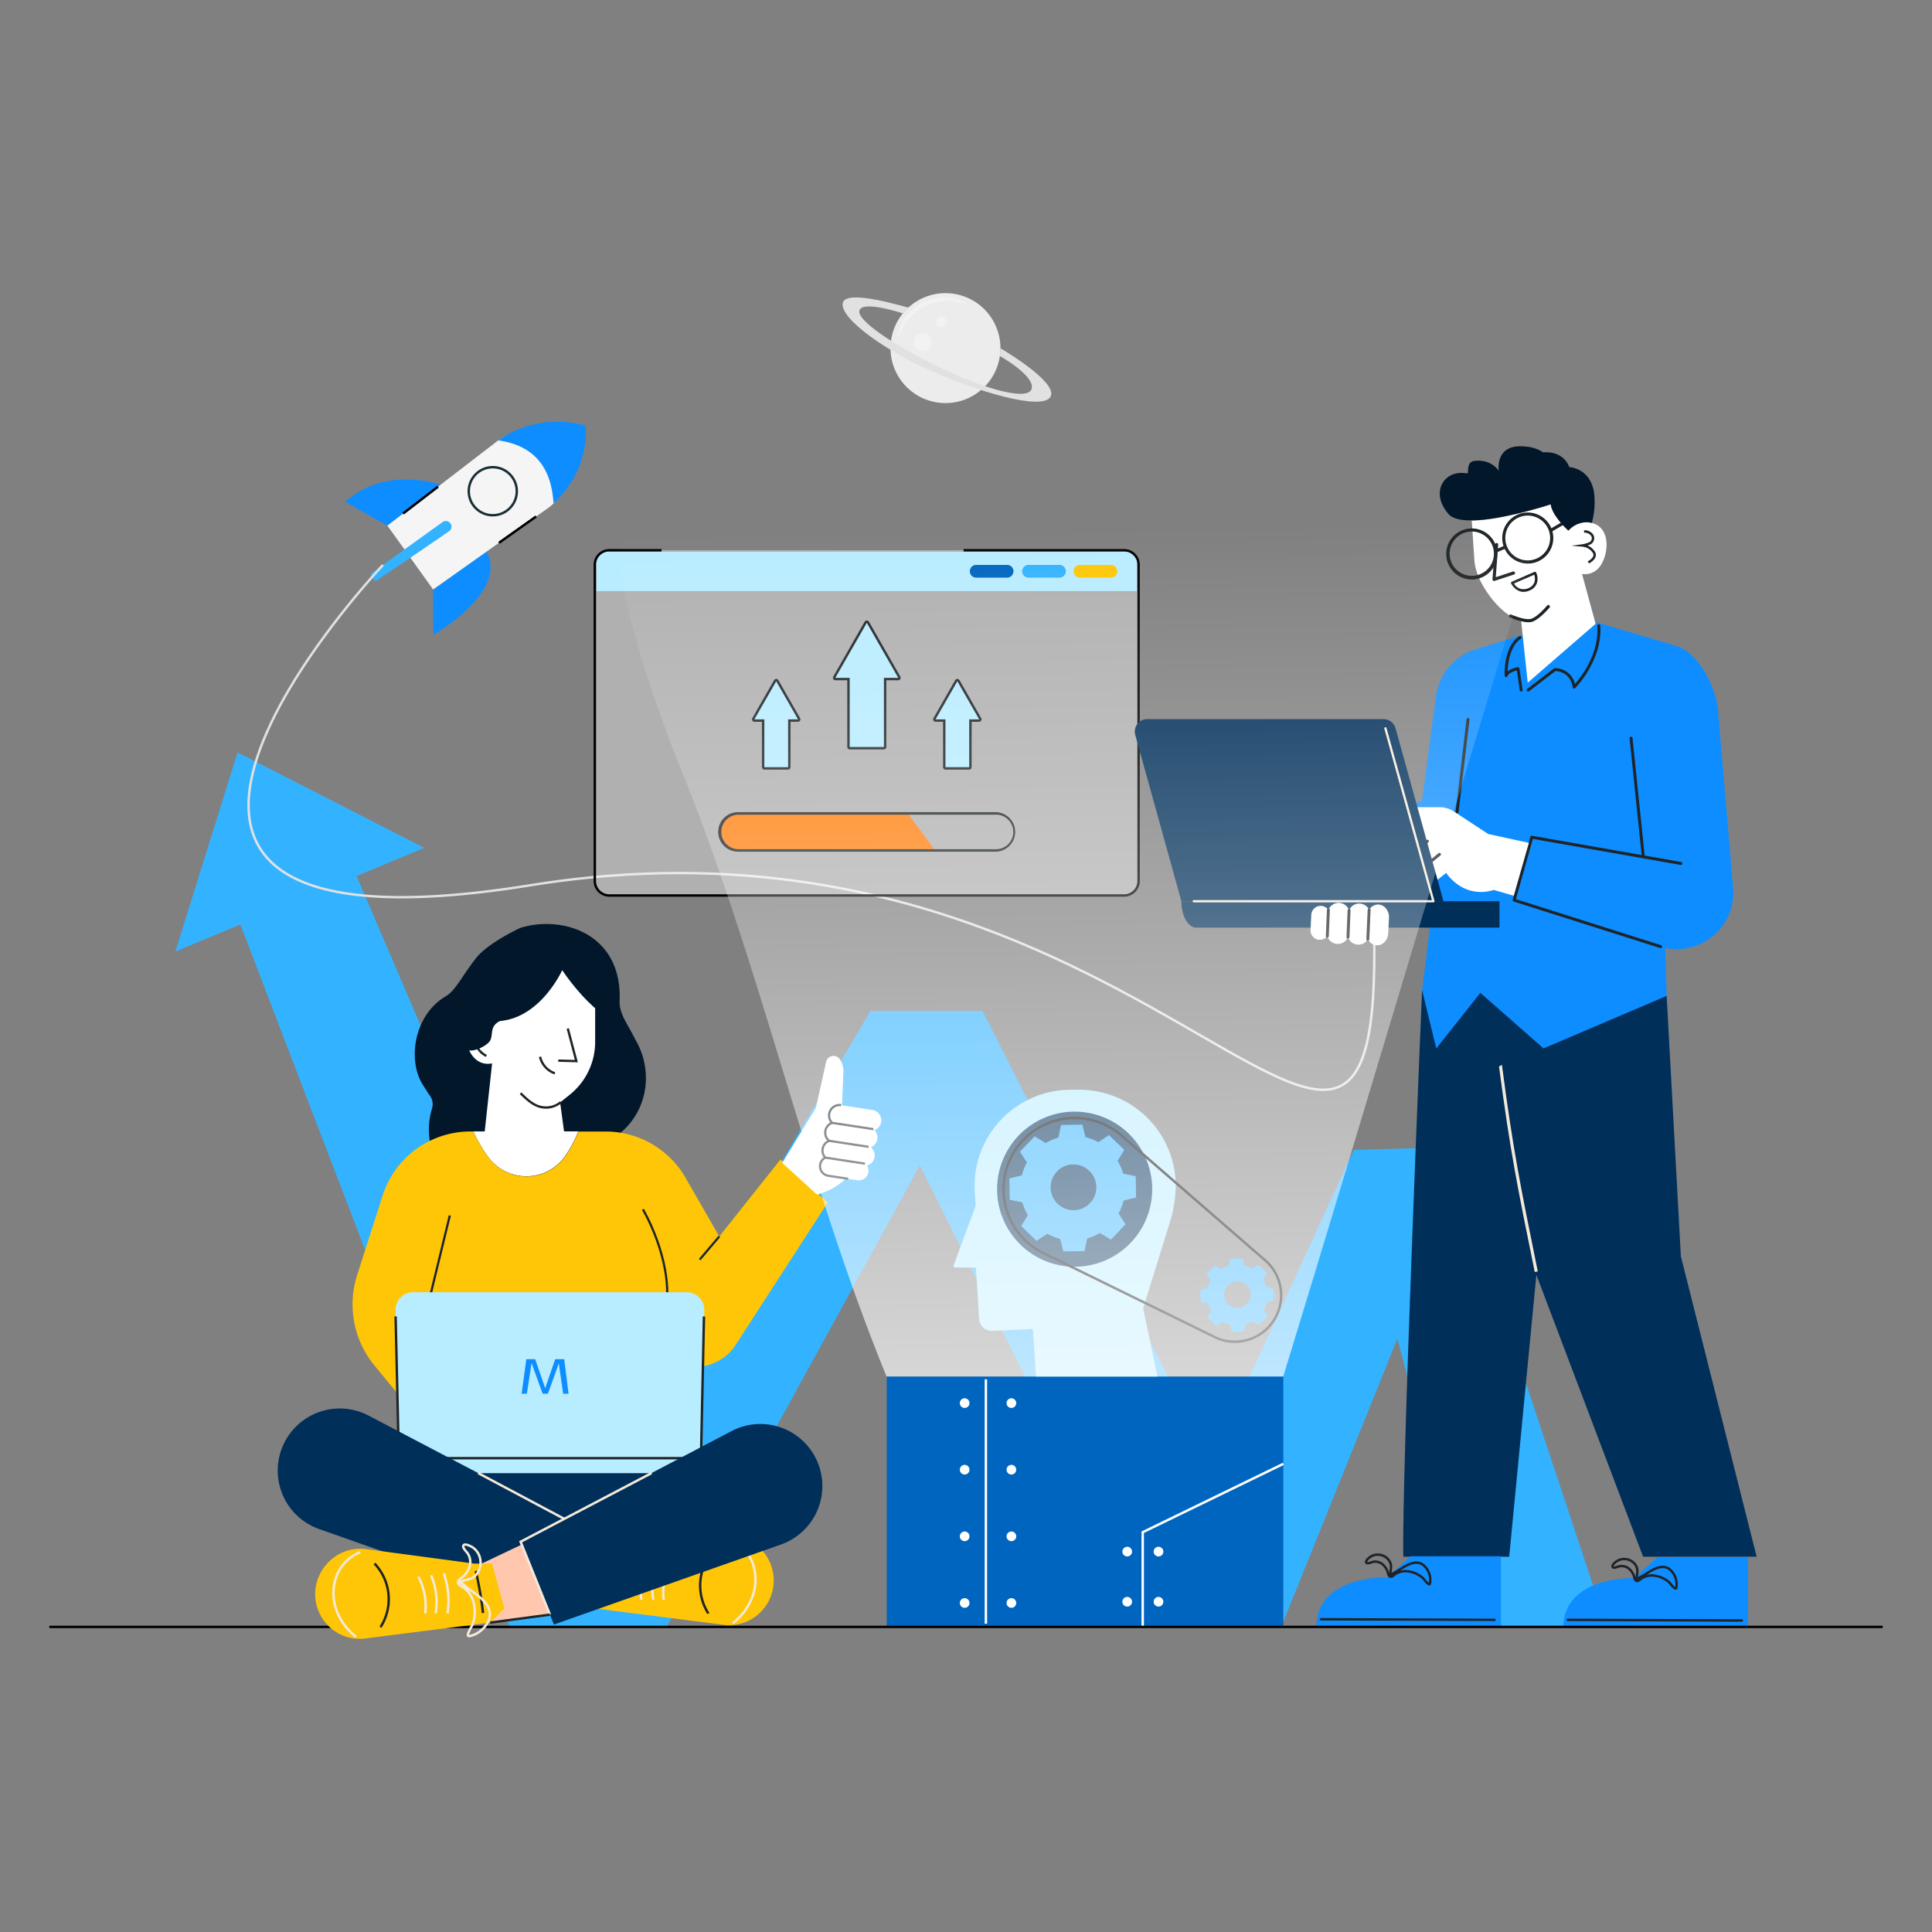 <svg id="图层_1" data-name="图层 1" xmlns="http://www.w3.org/2000/svg" xmlns:xlink="http://www.w3.org/1999/xlink" viewBox="0 0 800 800"><rect x="0" y="0" width="800" height="800" fill="#808080" stroke="none"/><defs><style>.cls-1{fill:#ececec;}.cls-2{opacity:0.3;}.cls-3{fill:#fff;}.cls-4{fill:#e1e1e1;}.cls-5{fill:#0d8dff;}.cls-6{fill:#f5f5f5;}.cls-7{fill:#33b3ff;}.cls-8{fill:#0065bf;}.cls-12,.cls-13,.cls-14,.cls-23,.cls-24,.cls-25,.cls-26,.cls-27,.cls-9{fill:none;}.cls-9{stroke:#fff;}.cls-12,.cls-13,.cls-14,.cls-17,.cls-23,.cls-25,.cls-26,.cls-27,.cls-9{stroke-miterlimit:10;}.cls-10,.cls-17{fill:#b8ecff;}.cls-11{fill:#002f59;}.cls-12,.cls-24{stroke:#000;}.cls-13{stroke:#1a2e35;}.cls-14{stroke:#e1e1e1;}.cls-15{fill:#f8f9fa;opacity:0.4;}.cls-16{fill:#ffc607;}.cls-17,.cls-23,.cls-25,.cls-26{stroke:#1e2427;}.cls-18{fill:#ff7f0d;}.cls-19{fill:#1e2427;}.cls-20{fill:#f5e9d9;}.cls-21{fill:#f8eedf;}.cls-22{fill:#02172a;}.cls-24{stroke-linecap:round;stroke-linejoin:round;}.cls-25{stroke-width:0.96px;}.cls-26{stroke-width:0.91px;}.cls-27{stroke:#f5e9d9;}.cls-28{fill:#ffc7ae;}.cls-29{opacity:0.68;}.cls-30{fill:url(#未命名的渐变_3);}</style><linearGradient id="未命名的渐变_3" x1="450.54" y1="571.01" x2="445.93" y2="217.45" gradientUnits="userSpaceOnUse"><stop offset="0" stop-color="#fff"/><stop offset="1" stop-color="#fff" stop-opacity="0"/></linearGradient></defs><circle class="cls-1" cx="391.5" cy="144.17" r="22.76" transform="translate(-19.14 217.84) rotate(-30.39)"/><g class="cls-2"><path class="cls-3" d="M383.85,144.91a3.71,3.71,0,1,1,1.52-5A3.71,3.71,0,0,1,383.85,144.91Z"/></g><g class="cls-2"><path class="cls-3" d="M390.8,135.21a2.16,2.16,0,1,1,.89-2.92A2.15,2.15,0,0,1,390.8,135.21Z"/></g><path class="cls-4" d="M376.2,127.32c-.3.27-26.1-8.11-27.25-1.77s17.93,20.2,39.36,29.25,44.89,15.24,46.89,9-20.93-19.58-20.93-19.58l-.25,3.2s14.19,7.91,13.23,13.33-18.5.83-37.92-8.51-35.21-19.95-33.38-23.9,17.89,1.43,17.89,1.43Z"/><g class="cls-2"><path class="cls-3" d="M399.71,125.54c-.1.27-2-.47-5.13-.77a20.95,20.95,0,0,0-20.5,10.46c-1.6,2.72-2.11,4.68-2.38,4.61s-.13-2.14,1.28-5.19a19.65,19.65,0,0,1,3.26-4.88,19.74,19.74,0,0,1,12.65-6.46,19.44,19.44,0,0,1,5.87.23C398.06,124.18,399.81,125.37,399.71,125.54Z"/></g><path class="cls-5" d="M179.34,244.09l.1,18.76s31.14-17.65,22-34.43Z"/><path class="cls-5" d="M182.38,200.75s-22.41-8.22-39.46,7.05l17.48,9.86Z"/><path class="cls-6" d="M160.4,217.66c.71.93,18.94,26.43,18.94,26.43L227,210.32a17.4,17.4,0,0,0,3.23-25.43h0a17.4,17.4,0,0,0-23.9-2.55Z"/><path class="cls-7" d="M183.22,216.2l-29.77,21.41s1.28,3.27,2.1,2.94S178.66,225,185.93,220a2.34,2.34,0,0,0,.38-3.54h0A2.35,2.35,0,0,0,183.22,216.2Z"/><path class="cls-5" d="M229.21,208.44c16-15,13.15-32.29,13.15-32.29-21.52-5.66-36.05,6.19-36.05,6.19C220.64,184.35,228.3,193,229.21,208.44Z"/><polygon class="cls-7" points="146.31 359.62 250.99 604.19 360.46 418.59 406.84 418.59 501.32 604.97 560.58 476.14 599.41 475.06 665.37 673.68 610.4 673.68 578.62 554.3 530.52 673.68 476.04 673.68 380.9 482.53 276 673.68 211.01 673.68 98.22 379.38 146.31 359.62"/><polygon class="cls-7" points="72.61 394.01 175.68 351.07 98.38 311.56 72.61 394.01"/><rect class="cls-8" x="367.18" y="569.96" width="164.22" height="103.73"/><path class="cls-9" d="M408.24,571.14v101.2"/><polyline class="cls-9" points="473.18 673.68 473.18 634.46 531.4 606.15"/><path class="cls-3" d="M420.8,581a2,2,0,1,1-2-2A2,2,0,0,1,420.8,581Z"/><path class="cls-3" d="M420.8,608.57a2,2,0,1,1-2-2A2,2,0,0,1,420.8,608.57Z"/><path class="cls-3" d="M420.8,636.16a2,2,0,1,1-2-2A2,2,0,0,1,420.8,636.16Z"/><path class="cls-3" d="M420.8,663.76a2,2,0,1,1-2-2A2,2,0,0,1,420.8,663.76Z"/><path class="cls-3" d="M401.44,581a2,2,0,1,1-2-2A2,2,0,0,1,401.44,581Z"/><path class="cls-3" d="M401.44,608.57a2,2,0,1,1-2-2A2,2,0,0,1,401.44,608.57Z"/><path class="cls-3" d="M401.44,636.16a2,2,0,1,1-2-2A2,2,0,0,1,401.44,636.16Z"/><path class="cls-3" d="M401.44,663.76a2,2,0,1,1-2-2A2,2,0,0,1,401.44,663.76Z"/><path class="cls-3" d="M481.71,663.25a2,2,0,1,1-2-2A2,2,0,0,1,481.71,663.25Z"/><path class="cls-3" d="M481.71,642.49a2,2,0,1,1-2-2A2,2,0,0,1,481.71,642.49Z"/><path class="cls-3" d="M468.76,663.25a2,2,0,1,1-2-2A2,2,0,0,1,468.76,663.25Z"/><path class="cls-3" d="M468.76,642.49a2,2,0,1,1-2-2A2,2,0,0,1,468.76,642.49Z"/><path class="cls-10" d="M485,504.21l-11.65,37.58L479.27,570H429l-1.32-19.74L411,551.1h-.28a5.33,5.33,0,0,1-5.31-5l-1.29-21.24h-8.63a.63.63,0,0,1-.54-.28.65.65,0,0,1-.08-.6L404,499.28l-.37-5.56a39.87,39.87,0,0,1,39.8-42.48h3.55a39.93,39.93,0,0,1,39.88,39.88A55.08,55.08,0,0,1,485,504.21Z"/><path class="cls-11" d="M412.88,492.42A32.11,32.11,0,1,0,445,460.31,32.11,32.11,0,0,0,412.88,492.42Z"/><path class="cls-12" d="M511.28,555.57a19.21,19.21,0,0,0,13.49-32.89l0,0-.91-.81L463,469l0,.07a29.48,29.48,0,1,0-32.44,49.05l0,0,1.48.75,71.93,35.25,0,0A18.87,18.87,0,0,0,511.28,555.57Z"/><path class="cls-7" d="M433,473.34a21.61,21.61,0,0,1,5.28-2.29l1.08-5.22,8.82-.15,1.27,5.17a21.76,21.76,0,0,1,5.34,2.11L459.2,470l6.34,6.13-2.76,4.55a21.61,21.61,0,0,1,2.29,5.28l5.22,1.08.15,8.82-5.17,1.27a21.76,21.76,0,0,1-2.11,5.34l2.92,4.46L460,513.3l-4.55-2.76a21.61,21.61,0,0,1-5.28,2.29l-1.08,5.22-8.82.15L439,513a22,22,0,0,1-5.35-2.11l-4.45,2.92-6.34-6.12,2.76-4.55a21.61,21.61,0,0,1-2.29-5.28l-5.22-1.08-.16-8.82,5.18-1.27a22.37,22.37,0,0,1,2.1-5.35l-2.92-4.45,6.13-6.34,4.55,2.76Zm4.7,11.74a9.46,9.46,0,1,0,13.38-.23A9.47,9.47,0,0,0,437.65,485.08Z"/><path class="cls-7" d="M505.75,525.48a12.46,12.46,0,0,1,3.05-1.32l.63-3,5.12-.09.73,3a12.73,12.73,0,0,1,3.11,1.22l2.58-1.69,3.68,3.55-1.6,2.64a12.73,12.73,0,0,1,1.33,3.06l3,.63.09,5.11-3,.74a12.27,12.27,0,0,1-1.22,3.1L525,545l-3.55,3.68-2.64-1.61a12.35,12.35,0,0,1-3.06,1.33l-.63,3-5.11.09-.74-3a12.82,12.82,0,0,1-3.1-1.22L503.55,549l-3.68-3.55,1.6-2.64a12.35,12.35,0,0,1-1.33-3.06l-3-.63L497,534l3-.73a12.27,12.27,0,0,1,1.22-3.1l-1.7-2.59,3.55-3.68,2.65,1.6Zm2.72,6.82a5.49,5.49,0,1,0,7.76-.14A5.48,5.48,0,0,0,508.47,532.3Z"/><circle class="cls-13" cx="204.05" cy="203.4" r="9.95"/><path class="cls-12" d="M181.37,201.52l-14.48,11.14"/><path class="cls-12" d="M206.59,224.78,222,213.86"/><path class="cls-14" d="M158.59,233.92s-159.25,168.26,61,132.65c267.25-43.22,359.19,210.54,348.69,0"/><rect class="cls-15" x="246.3" y="227.85" width="225.16" height="142.96" rx="5.95"/><path class="cls-10" d="M250.86,228.48h216a3.93,3.93,0,0,1,3.93,3.93v12.34a0,0,0,0,1,0,0H246.93a0,0,0,0,1,0,0V232.41A3.93,3.93,0,0,1,250.86,228.48Z"/><path class="cls-12" d="M399,227.85h66.52a6,6,0,0,1,5.95,6V364.85a6,6,0,0,1-5.95,5.95H252.25a6,6,0,0,1-5.95-5.95v-131a6,6,0,0,1,5.95-6h21.69"/><path class="cls-16" d="M462.65,236.55a2.65,2.65,0,0,1-.77,1.87,2.61,2.61,0,0,1-1.86.77H447.2a2.64,2.64,0,0,1-2.63-2.64,2.69,2.69,0,0,1,.77-1.87,2.64,2.64,0,0,1,1.86-.77H460A2.63,2.63,0,0,1,462.65,236.55Z"/><path class="cls-7" d="M441.34,236.55a2.61,2.61,0,0,1-.78,1.87,2.57,2.57,0,0,1-1.85.77H425.89a2.64,2.64,0,0,1-1.86-4.51,2.59,2.59,0,0,1,1.86-.77h12.82A2.64,2.64,0,0,1,441.34,236.55Z"/><path class="cls-8" d="M419.67,236.55a2.61,2.61,0,0,1-.78,1.87,2.58,2.58,0,0,1-1.85.77H404.22a2.64,2.64,0,0,1-2.64-2.64,2.69,2.69,0,0,1,.77-1.87,2.63,2.63,0,0,1,1.87-.77H417A2.64,2.64,0,0,1,419.67,236.55Z"/><path class="cls-17" d="M351.34,309.29v-28.1h-5.42a.51.51,0,0,1-.45-.26.49.49,0,0,1,0-.52l13-22.73a.55.55,0,0,1,.91,0l13,22.73a.53.53,0,0,1,0,.52.51.51,0,0,1-.45.26h-5.42v28.1a.51.51,0,0,1-.51.52H351.86A.52.52,0,0,1,351.34,309.29Z"/><path class="cls-17" d="M316,317.65V298.37h-3.59a.51.51,0,0,1-.45-.26.47.47,0,0,1,0-.51l9-15.72a.54.54,0,0,1,.91,0l9,15.72a.49.49,0,0,1,0,.51.51.51,0,0,1-.44.26h-3.59v19.28a.52.52,0,0,1-.52.52h-9.72A.51.51,0,0,1,316,317.65Z"/><path class="cls-17" d="M391,317.65V298.37h-3.59a.54.54,0,0,1-.45-.26.52.52,0,0,1,0-.51l9-15.72a.54.54,0,0,1,.91,0l9,15.72a.52.52,0,0,1-.45.77h-3.59v19.28a.51.51,0,0,1-.51.52h-9.72A.52.52,0,0,1,391,317.65Z"/><path class="cls-18" d="M305.57,336.82h70.32c3.78,5.12,7.59,10.21,11.36,15.33H305.57a7.69,7.69,0,0,1-7.66-7.67h0A7.69,7.69,0,0,1,305.57,336.82Z"/><path class="cls-19" d="M297.39,344.48a8.19,8.19,0,0,1,8.18-8.18H412.18a8.18,8.18,0,1,1,0,16.36H305.57A8.19,8.19,0,0,1,297.39,344.48Zm8.18-7.14a7.15,7.15,0,0,0,0,14.29H412.18a7.15,7.15,0,1,0,0-14.29Z"/><path class="cls-11" d="M588.85,410s-8.53,201.46-7.76,234.6h43.84l22.45-232.92Z"/><polygon class="cls-11" points="690.12 412.37 696.01 520.22 727.39 644.6 680.38 644.6 633.08 519.71 612.98 411.13 690.12 412.37"/><path class="cls-20" d="M620.71,441.61c4.7,35.62,7.65,50,14.79,85.09l1.26-.25c-7.17-35.27-10.15-49.76-14.85-85.51"/><path class="cls-5" d="M723.78,644.73H686.43l-9.87,8.71s-29.23-.83-29.23,20.55h76.45Z"/><path class="cls-19" d="M721.2,671.52h-.14l-71.9-.27a.51.51,0,0,1-.51-.51.5.5,0,0,1,.51-.5h0l72,.27a.51.51,0,1,1,0,1Z"/><path class="cls-5" d="M621.52,644.42H584.17l-9.87,8.71s-29.23-.82-29.23,20.55h76.45Z"/><path class="cls-19" d="M618.94,671.22h-.14L546.9,671a.51.51,0,0,1,0-1h0l72,.27a.51.51,0,0,1,0,1Z"/><path class="cls-5" d="M594.85,362.65l-6,47.35,5.89,24.13,18.24-23,26.16,23,51-21.76-.61-19.82a23.51,23.51,0,0,0,28.2-24l-6.26-73c-.4-10.2-7.89-25.42-17.7-28.18l-33.62-9.94-29.28,5.35L611,268.9a23.5,23.5,0,0,0-16.39,19.35l-5.82,43.52-27.42,7.09-1,23.79Z"/><path class="cls-19" d="M680.38,354.76h.06a.62.62,0,0,0,.55-.68l-5-48.48a.62.62,0,0,0-.67-.55.62.62,0,0,0-.54.68l5,48.48A.62.62,0,0,0,680.38,354.76Z"/><path class="cls-19" d="M687.63,392.59a.6.6,0,0,0,.58-.42.62.62,0,0,0-.4-.77l-60.1-19.08,7-24.95,61.2,10.78a.61.61,0,0,0,.22-1.21l-61.76-10.87a.59.59,0,0,0-.69.44l-7.3,26.05a.61.61,0,0,0,.41.75l60.66,19.26A.62.62,0,0,0,687.63,392.59Z"/><path class="cls-19" d="M603.35,336.86a.61.61,0,0,0,.6-.54L608.49,298a.61.61,0,0,0-1.22-.14l-4.53,38.29a.62.62,0,0,0,.54.68Z"/><path class="cls-19" d="M632.8,286.34a.58.58,0,0,0,.37-.13l10.89-8.33c1.06,0,6.13.45,7.17,6.7a.61.61,0,0,0,.41.48.59.59,0,0,0,.62-.15c.12-.11,11.35-11.4,10.38-25.85a.64.64,0,0,0-.65-.57.62.62,0,0,0-.57.66c.78,11.66-6.75,21.23-9.24,24.05a8.58,8.58,0,0,0-8.35-6.54.62.62,0,0,0-.35.12l-11.05,8.46a.61.61,0,0,0-.11.86A.63.63,0,0,0,632.8,286.34Z"/><path class="cls-19" d="M629.85,286.34h.09a.61.61,0,0,0,.52-.69l-1.3-8.84a.6.6,0,0,0-.24-.4.56.56,0,0,0-.45-.11,10.19,10.19,0,0,0-4.21,1.66c.14-3.32,1-10.47,5.48-13.47a.6.6,0,0,0,.17-.84.61.61,0,0,0-.85-.17c-6.5,4.33-6.07,15.79-6,16.28a.61.61,0,0,0,1.19.18c.46-1.29,2.57-2,3.85-2.32l1.2,8.2A.62.62,0,0,0,629.85,286.34Z"/><path class="cls-3" d="M568.26,341.21l17.45,2.14-4.84,3.77a4.07,4.07,0,0,0,2.5,7.29h.38a4.08,4.08,0,0,0,3.85,5.44,4.41,4.41,0,0,0,1.29-.21,4.06,4.06,0,0,0,3.81,5.53,4,4,0,0,0,2.49-.85l3.67-2.86.49.73c8.5,10.59,19.12,6.3,19.12,6.3l8.33,2.41L633.08,349l-16.86-3.66L602,336a10.54,10.54,0,0,0-5.81-1.75H568.26Z"/><path class="cls-19" d="M588.89,360.24a.56.56,0,0,0,.38-.14l7.16-5.85a.61.61,0,0,0-.78-.94l-7.15,5.85a.62.62,0,0,0-.09.86A.64.64,0,0,0,588.89,360.24Z"/><path class="cls-19" d="M583.75,355a.62.62,0,0,0,.39-.14l7.28-6.06a.61.61,0,0,0-.78-.94l-7.28,6.06a.61.61,0,0,0-.08.86A.63.63,0,0,0,583.75,355Z"/><path class="cls-11" d="M512.88,307.22,549,371.17a5.33,5.33,0,0,0,4.62,2.69H587.7a5.3,5.3,0,0,0,4.61-7.91L556.16,302a5.3,5.3,0,0,0-4.61-2.69H517.49A5.29,5.29,0,0,0,512.88,307.22Z"/><path class="cls-3" d="M528.32,342.33a3.82,3.82,0,0,0,2.79,2,4.65,4.65,0,0,0-1.1,1.81,4.55,4.55,0,0,0,4.79,5.92,4.66,4.66,0,0,0-1,1.7,4.6,4.6,0,0,0,.28,3.48,4.52,4.52,0,0,0,3.87,2.46,5.52,5.52,0,0,0-.52.95,4.24,4.24,0,0,0,.09,3.57c1.15,2.23,4.19,3,6.77,1.65l5.74-2.74a5.7,5.7,0,0,0,2.7-2.9,4.24,4.24,0,0,0-.09-3.57,4.37,4.37,0,0,0-3.71-2.27,4.83,4.83,0,0,0,.65-1.28,4.55,4.55,0,0,0-4.8-5.93,4.42,4.42,0,0,0,1-1.7,4.53,4.53,0,0,0-.27-3.47,4.58,4.58,0,0,0-4.65-2.45,2.75,2.75,0,0,0,.23-.56,3.81,3.81,0,0,0-.23-3,3.87,3.87,0,0,0-5.21-1.67l-5.65,2.7a3.89,3.89,0,0,0-1.69,5.21Z"/><path class="cls-19" d="M538,360.35a.58.58,0,0,0,.26-.06l11-5.31a.61.61,0,1,0-.53-1.1l-11,5.31a.61.61,0,0,0,.27,1.16Z"/><path class="cls-19" d="M534.8,352.71a.63.63,0,0,0,.27-.06l10-4.88a.61.61,0,1,0-.54-1.1l-10,4.88a.62.62,0,0,0-.29.82A.63.63,0,0,0,534.8,352.71Z"/><path class="cls-19" d="M531.11,345a.66.66,0,0,0,.27-.06l9.76-4.77a.61.61,0,0,0,.28-.82.62.62,0,0,0-.82-.28l-9.76,4.77a.61.61,0,0,0,.27,1.16Z"/><path class="cls-11" d="M620.9,373.19V384.1H495.33c-3.4,0-6.15-4.89-6.15-10.91Z"/><path class="cls-11" d="M597.72,373.19H489.18l-19.1-68.86a5.18,5.18,0,0,1,5-6.57h97.78a5.19,5.19,0,0,1,5,3.8Z"/><path class="cls-21" d="M593.54,373.66H494.32a.47.47,0,0,1,0-.94h98.6l-19.7-71a.46.46,0,0,1,.32-.57.47.47,0,0,1,.58.32L594,373.07a.47.47,0,0,1-.08.41A.49.49,0,0,1,593.54,373.66Z"/><path class="cls-3" d="M546.5,389.12a3.86,3.86,0,0,0,3.12-1.49,4.54,4.54,0,0,0,8.55.42,4.54,4.54,0,0,0,8.22.87,5,5,0,0,0,.6.9,4.2,4.2,0,0,0,3.18,1.62c2.5.05,4.6-2.28,4.67-5.17l.31-6.36a5.69,5.69,0,0,0-1.27-3.75,4.27,4.27,0,0,0-3.18-1.62,4.37,4.37,0,0,0-3.77,2.19,4.62,4.62,0,0,0-.82-1.18,4.52,4.52,0,0,0-3.18-1.41,4.57,4.57,0,0,0-4.31,2.81,4.55,4.55,0,0,0-4.21-3.1,4.56,4.56,0,0,0-4.35,2.93,3,3,0,0,0-.39-.47,3.81,3.81,0,0,0-2.7-1.2,3.87,3.87,0,0,0-4,3.79l-.3,6.26a3.89,3.89,0,0,0,3.78,4Z"/><path class="cls-19" d="M566.93,389.21a.6.6,0,0,0,.07-.27l.54-12.18a.61.61,0,0,0-.58-.64.62.62,0,0,0-.64.58l-.54,12.19a.61.61,0,0,0,.58.64A.62.62,0,0,0,566.93,389.21Z"/><path class="cls-19" d="M558.71,388.34a.59.59,0,0,0,.07-.26l.45-11.1a.62.62,0,0,0-.59-.64.61.61,0,0,0-.63.59l-.45,11.1a.61.61,0,0,0,1.15.31Z"/><path class="cls-19" d="M550.16,387.92a.59.59,0,0,0,.07-.26l.44-10.86a.61.61,0,0,0-.59-.63.6.6,0,0,0-.63.58L549,387.61a.61.61,0,0,0,1.15.31Z"/><path class="cls-3" d="M664.75,229.5c-1.33,5.4-4.65,8.8-9.66,8.17l5.62,20.64L632.6,282.67,629.87,257a19.59,19.59,0,0,1-7.68-4.35c-4.15-3.57-11.13-12.38-11.68-20.7l-1.09-16.41c6.84,0,15.67-1.93,22.43-3.68,5.95-1.54,10.31-3,10.31-3a8.88,8.88,0,0,0,.68,2.33c1.84,4.26,6.58,8.51,6.58,8.51v.08s0,0,0,0l.09-.1a10.33,10.33,0,0,1,6-3.28,9.45,9.45,0,0,1,3.66.16C664.53,217.84,666.19,223.72,664.75,229.5Z"/><path class="cls-19" d="M630.84,245.07c-3.41,0-5.12-3.43-5.14-3.47a.49.49,0,0,1,0-.41.52.52,0,0,1,.28-.3l9.42-4.09a.52.52,0,0,1,.68.26,6.23,6.23,0,0,1,.3,4.45,5.24,5.24,0,0,1-3,3A6.24,6.24,0,0,1,630.84,245.07Zm-3.92-3.45a4.59,4.59,0,0,0,6,1.91,4.28,4.28,0,0,0,2.44-2.37,5.05,5.05,0,0,0-.08-3.18Z"/><path class="cls-19" d="M632.88,257.66a5.34,5.34,0,0,0,1.43-.17c3-.84,7.15-5.7,7.32-5.91a.64.64,0,0,0-.08-.91.65.65,0,0,0-.91.08s-4,4.76-6.68,5.5c-2.16.6-6.67-1.1-8.22-1.8a.65.65,0,0,0-.53,1.18C625.42,255.72,629.73,257.66,632.88,257.66Z"/><path class="cls-19" d="M622.81,226.74h0A10.57,10.57,0,0,1,628.63,213a10.57,10.57,0,1,1,4,20.36A10.58,10.58,0,0,1,622.81,226.74Zm6.31-12.57a9.28,9.28,0,1,0,12.08,5.12,9.3,9.3,0,0,0-8.6-5.8A9.33,9.33,0,0,0,629.12,214.17Z"/><path class="cls-19" d="M599.63,233.35h0a10.57,10.57,0,1,1,9.81,6.6A10.57,10.57,0,0,1,599.63,233.35Zm6.31-12.56a9.17,9.17,0,1,0,3.48-.69A9.15,9.15,0,0,0,605.94,220.79Z"/><rect class="cls-19" x="641.17" y="215.85" width="12.64" height="1.29" transform="translate(-21 355.21) rotate(-30.21)"/><rect class="cls-19" x="619.1" y="226.74" width="4.49" height="1.29" transform="translate(-39.33 263.12) rotate(-23.2)"/><path class="cls-19" d="M618.65,240.55l.2,0,8.06-2.66a.64.64,0,0,0,.41-.81.65.65,0,0,0-.82-.42L619.37,239l1-13.46a.65.65,0,0,0-.59-.69.66.66,0,0,0-.7.59L618,239.86a.69.69,0,0,0,.25.56A.62.62,0,0,0,618.65,240.55Z"/><path class="cls-22" d="M599.84,212.89c1.5,1.7,4.41,2.44,8,2.58h.1l1.43,0h.28c6.8-.08,15.48-2,22.15-3.68,1.9-.49,3.62-1,5.1-1.39,3.18-.92,5.21-1.58,5.21-1.58a9.06,9.06,0,0,0,.67,2.32c1.85,4.27,6.59,8.51,6.59,8.51l.12,0a10.29,10.29,0,0,1,6-3.29,9.26,9.26,0,0,1,3.66.16,33.1,33.1,0,0,0,.94-12.41c-1.58-10.42-10.27-10.69-10.27-10.69-1.68-4.41-5.83-6.49-10.84-6.12h0a15.15,15.15,0,0,0-7.14-2.37c-13.08-1.56-11.24,10-11.24,10s-2.83-4.74-9.76-4.11c-3.42.31-2.73,3.34-3.1,5.2l-1.5-.14C597.75,195,592.12,204.06,599.84,212.89Z"/><path class="cls-23" d="M657.71,232.86c1.4-.65,3.32-2.38,2.34-4.06a6.22,6.22,0,0,0-4.75-2.93,5.9,5.9,0,0,0,1.24-.3,8.8,8.8,0,0,0,1.32-.42,2.34,2.34,0,0,0,.94-4.06,3.71,3.71,0,0,0-2.87-1"/><path class="cls-23" d="M574.78,645.65a5,5,0,0,1,1,1.71c.61,1.71-.28,3.39,0,5.11,0-.58,2.22-1.57,2.68-1.85,2.85-1.73,7.11-5,10.55-2.85a8.06,8.06,0,0,1,3.12,7.89c-.31,1.34-2.53-1.83-2.86-2.14a11.49,11.49,0,0,0-6.39-2.87,7.94,7.94,0,0,0-4.88,1c-.82.4-1.65,1.76-2.66,1-.58-.44-.64-1.62-.92-2.26a7.19,7.19,0,0,0-1.45-2.2,4.76,4.76,0,0,0-4.66-1.4c-.54.14-2.34,1-2.63.11-.19-.56.73-1.43,1.09-1.76A5.72,5.72,0,0,1,574.78,645.65Z"/><path class="cls-23" d="M676.78,647.42a5.11,5.11,0,0,1,1,1.71c.61,1.71-.28,3.39,0,5.11,0-.58,2.22-1.57,2.69-1.85,2.85-1.72,7.11-5,10.55-2.84a8.05,8.05,0,0,1,3.11,7.88c-.3,1.35-2.53-1.83-2.85-2.14a11.54,11.54,0,0,0-6.39-2.86,7.91,7.91,0,0,0-4.89,1c-.81.4-1.65,1.76-2.66,1-.57-.44-.63-1.62-.91-2.26A7.38,7.38,0,0,0,675,650a4.78,4.78,0,0,0-4.66-1.39c-.54.13-2.34,1-2.64.1-.19-.56.74-1.43,1.1-1.76A5.73,5.73,0,0,1,676.78,647.42Z"/><line class="cls-24" x1="20.82" y1="673.68" x2="779.18" y2="673.68"/><path class="cls-22" d="M197,396.87c-5.8,7.48-8.31,13.09-12.1,15.46l-.92.58c-12.61,7.89-15.32,26.25-8.83,36.39l1.87,2.95c.28.45.59.9.9,1.33a6,6,0,0,1,1,5.33,29.85,29.85,0,0,0-1.26,10.87,31.75,31.75,0,0,0,26.18,28.92,29.19,29.19,0,0,0,25.34-8c7.61-7.49,16.3-13.76,25.19-19.68a29.32,29.32,0,0,0,13-22.43,31.1,31.1,0,0,0-4.23-18c-.68-1.37-1.34-2.62-1.95-3.73-2.13-3.87-4.83-7.95-4.63-12.32,1.25-27.5-23.09-35.8-41-30.36C215.47,384.22,202.13,390.27,197,396.87Z"/><path class="cls-3" d="M203.77,440.33l-3.06,28.18H196A60.61,60.61,0,0,0,202.08,479a19.62,19.62,0,0,0,32.48-1.13,50.48,50.48,0,0,0,4.92-9.39h-5.92l-1.63-12,4-3.19a28,28,0,0,0,10.51-21.88V413.73c-11.5-26.46-33.72-8.1-33.72-8.1l-4.37,16v.07l0,0a10.47,10.47,0,0,0-6.41-3,9.48,9.48,0,0,0-3.72.4c-5.36,1.71-6.65,7.82-4.8,13.62C195.08,438.07,198.71,441.3,203.77,440.33Z"/><path class="cls-25" d="M196.23,423.63a2,2,0,0,1,1.08-2.17,2.83,2.83,0,0,1,2.52.11,4.87,4.87,0,0,1,1.82,1.84,8,8,0,0,1,1.08,5.23,3,3,0,0,0-3.55-.6,3.85,3.85,0,0,0-2,3.15,5.44,5.44,0,0,0,1.2,3.6,9.18,9.18,0,0,0,3,2.43"/><path class="cls-25" d="M232.25,456.36a9.62,9.62,0,0,1-8.36,2c-3.31-.8-5.9-3.29-8.33-5.68"/><path class="cls-25" d="M229.76,444.44a9.5,9.5,0,0,1-6.14-6.86"/><path class="cls-25" d="M235.1,425.88l3.56,13.5-7.49-.2"/><rect class="cls-11" x="183.75" y="603.8" width="87.5" height="30.49" transform="translate(455 1238.1) rotate(-180)"/><path class="cls-16" d="M155.05,565.41l16.36,19.89H273.86v-25a20,20,0,0,0,30.76-3.41l38.11-58.94L323.2,480.11,297.84,512l-14-24.35a38.14,38.14,0,0,0-33-19.11h-11.3a50.48,50.48,0,0,1-4.92,9.39A19.62,19.62,0,0,1,202.08,479,60.61,60.61,0,0,1,196,468.52h-1.19A38.13,38.13,0,0,0,158.46,495l-10.57,33A39.81,39.81,0,0,0,155.05,565.41Z"/><path class="cls-3" d="M341.43,479c.09.13.19.24.29.36a4,4,0,0,0,1.29,7.52l12,1.83a4,4,0,0,0,4.58-3.37,4,4,0,0,0-.59-2.75,4.32,4.32,0,0,0,2.36-6.75,4.12,4.12,0,0,0-.77-.79,4.34,4.34,0,0,0,1.9-6.61,6,6,0,0,0-.4-.46,4.37,4.37,0,0,0,2.79-3.41,4.31,4.31,0,0,0-.8-3.22,4.27,4.27,0,0,0-2.84-1.73l-13-2a4.34,4.34,0,0,0-4.16,6.87,3.63,3.63,0,0,0,.41.46,4.32,4.32,0,0,0-1.23,7.44,4.31,4.31,0,0,0-1.9,6.59Z"/><path class="cls-3" d="M323.91,481.52l14.41,13.15a28,28,0,0,0,12-6.7l-1.65-30s.21-5.87.55-13.6a8.91,8.91,0,0,0-1.53-5.83,3.15,3.15,0,0,0-5.62,1.16l-4.21,19Z"/><path class="cls-26" d="M348.31,457.62a4.34,4.34,0,0,0-4.16,6.87,3.63,3.63,0,0,0,.41.46,4.32,4.32,0,0,0-1.23,7.44,4.31,4.31,0,0,0-1.9,6.59c.09.13.19.24.29.36a4,4,0,0,0,1.29,7.52l8.19,1.25"/><line class="cls-26" x1="344.56" y1="464.95" x2="361.65" y2="467.56"/><line class="cls-26" x1="343.33" y1="472.39" x2="359.66" y2="474.88"/><line class="cls-26" x1="341.72" y1="479.34" x2="358.16" y2="481.85"/><line class="cls-26" x1="297.84" y1="511.98" x2="289.73" y2="521.57"/><path class="cls-26" d="M266.21,500.78s12,20,9.82,39.75"/><line class="cls-26" x1="186.26" y1="503.3" x2="177.58" y2="538.93"/><path class="cls-10" d="M163.81,542.45,165.29,610H290.14l1.49-67.52a7.26,7.26,0,0,0-7.25-7.4H171.06A7.24,7.24,0,0,0,163.81,542.45Z"/><line class="cls-23" x1="287.45" y1="603.8" x2="170.95" y2="603.8"/><line class="cls-23" x1="290.14" y1="609.97" x2="291.5" y2="545.12"/><line class="cls-23" x1="165.29" y1="609.97" x2="163.81" y2="545.12"/><path class="cls-16" d="M316.21,666.13a18.28,18.28,0,0,1-16.65,6.65l-51.64-6.56-5.86-5.9,5.11-18.52h7.23l44.84-6a18.49,18.49,0,0,1,17.41,7.5l.22.3A18.48,18.48,0,0,1,316.21,666.13Z"/><path class="cls-27" d="M301.72,637.07a17.26,17.26,0,0,1,9.76,9.78,20.28,20.28,0,0,1,.2,13.93,24.72,24.72,0,0,1-8.25,11.35"/><path class="cls-23" d="M250.86,662.26a155.91,155.91,0,0,1,3-17.45"/><path class="cls-27" d="M267.16,645.82a33.2,33.2,0,0,0-1.54,16.59"/><path class="cls-27" d="M272.4,646.68a27.84,27.84,0,0,0-1.88,15.74"/><path class="cls-27" d="M277.68,647.19a26,26,0,0,0-2.86,15.3"/><path class="cls-23" d="M295.84,641.75a21.4,21.4,0,0,0-2.5,26.37"/><path class="cls-11" d="M240.18,632.08l-13.81,34.27-94.23-33.21A25.68,25.68,0,0,1,115,608.9a25.4,25.4,0,0,1,2.27-10.51,25.68,25.68,0,0,1,35.36-12.22Z"/><path class="cls-11" d="M215.57,638.41l13.8,34.27,94.23-33.21a25.68,25.68,0,1,0-20.46-47Z"/><polygon class="cls-28" points="216.03 639.57 227.72 668.58 201.34 671.76 195.4 649.37 216.03 639.57"/><polyline class="cls-27" points="269.8 609.97 215.57 638.41 227.72 668.58"/><line class="cls-27" x1="198" y1="609.97" x2="233.64" y2="628.93"/><path class="cls-16" d="M134.68,671.79a18.28,18.28,0,0,0,16.65,6.65L203,671.88l5.85-5.9-5.11-18.52H196.5l-44.85-6a18.47,18.47,0,0,0-17.41,7.5l-.21.29A18.48,18.48,0,0,0,134.68,671.79Z"/><path class="cls-27" d="M149.17,642.73a17.26,17.26,0,0,0-9.76,9.78,20.33,20.33,0,0,0-.2,13.93,24.79,24.79,0,0,0,8.25,11.35"/><path class="cls-23" d="M200,667.92a151.47,151.47,0,0,0-3-17.45"/><path class="cls-27" d="M183.73,651.47a33.24,33.24,0,0,1,1.54,16.6"/><path class="cls-27" d="M178.5,652.34a27.83,27.83,0,0,1,1.87,15.74"/><path class="cls-27" d="M173.22,652.85a26,26,0,0,1,2.85,15.3"/><path class="cls-23" d="M155.06,647.41a21.42,21.42,0,0,1,2.49,26.37"/><line class="cls-23" x1="227.72" y1="668.58" x2="202.98" y2="671.88"/><path class="cls-22" d="M192.3,406.45c3.24-9.53,17.4-22.51,27.43-21.61l15.83,9.93a15.49,15.49,0,0,1-10.73,11.63c-2.85.8-6.26,1-8,3.38s-.84,6.09-2.49,8.63c-2.29,3.51-8.35,3.22-10.09,7-.77,1.66-.43,3.68-1.22,5.33-1.05,2.2-6.73,4.91-9,4.13s-2.24-4.75-3-6.84a11,11,0,0,1-.19-7.37C191.94,416,190.75,411,192.3,406.45Z"/><path class="cls-22" d="M232.8,401.73s-11.1,24.78-32.55,20.71,11.09-27.79,11.09-27.79,28.8-17.83,39.62,11.1S241.73,415.07,232.8,401.73Z"/><path class="cls-27" d="M198.23,650.5a7,7,0,0,1-1.64,2.17c-1.84,1.63-4.41,1.35-6.43,2.61.74-.3,3.1,2,3.69,2.45,3.6,2.72,9.91,6.42,8.89,11.86-.7,3.73-4.63,7.29-8.36,7.89-1.85.29,1-4.11,1.25-4.67a15.54,15.54,0,0,0,.4-9.49,10.82,10.82,0,0,0-3.71-5.66c-.91-.83-3-1.19-2.6-2.85.26-.94,1.72-1.61,2.39-2.29a10.12,10.12,0,0,0,2-2.93,6.49,6.49,0,0,0-.6-6.58c-.44-.61-2.41-2.45-1.46-3.26.62-.52,2.18.21,2.78.49C198.67,642.05,200,646.93,198.23,650.5Z"/><g class="cls-29"><path class="cls-30" d="M635.13,219.51c-1.57-4.11-5.8-4.53-9.28-4.4L257,221.28c-4.66,18.75,17,77.6,24.09,95,34.49,84.61,51.52,169.09,86,253.71H531.36c35.7-116.45,67.28-224,103-340.44C635.33,226.31,636.31,222.6,635.13,219.51Z"/></g><path class="cls-5" d="M224.7,577.11l-4.54-12.55h-.07l-1.93,12.55H216l1.94-14.3h3.67l4.11,11.93h.07l4.1-11.93h3.74l1.79,14.3h-2.23l-1.8-12.55h-.07q-.44,1.61-4.46,12.55Z"/></svg>